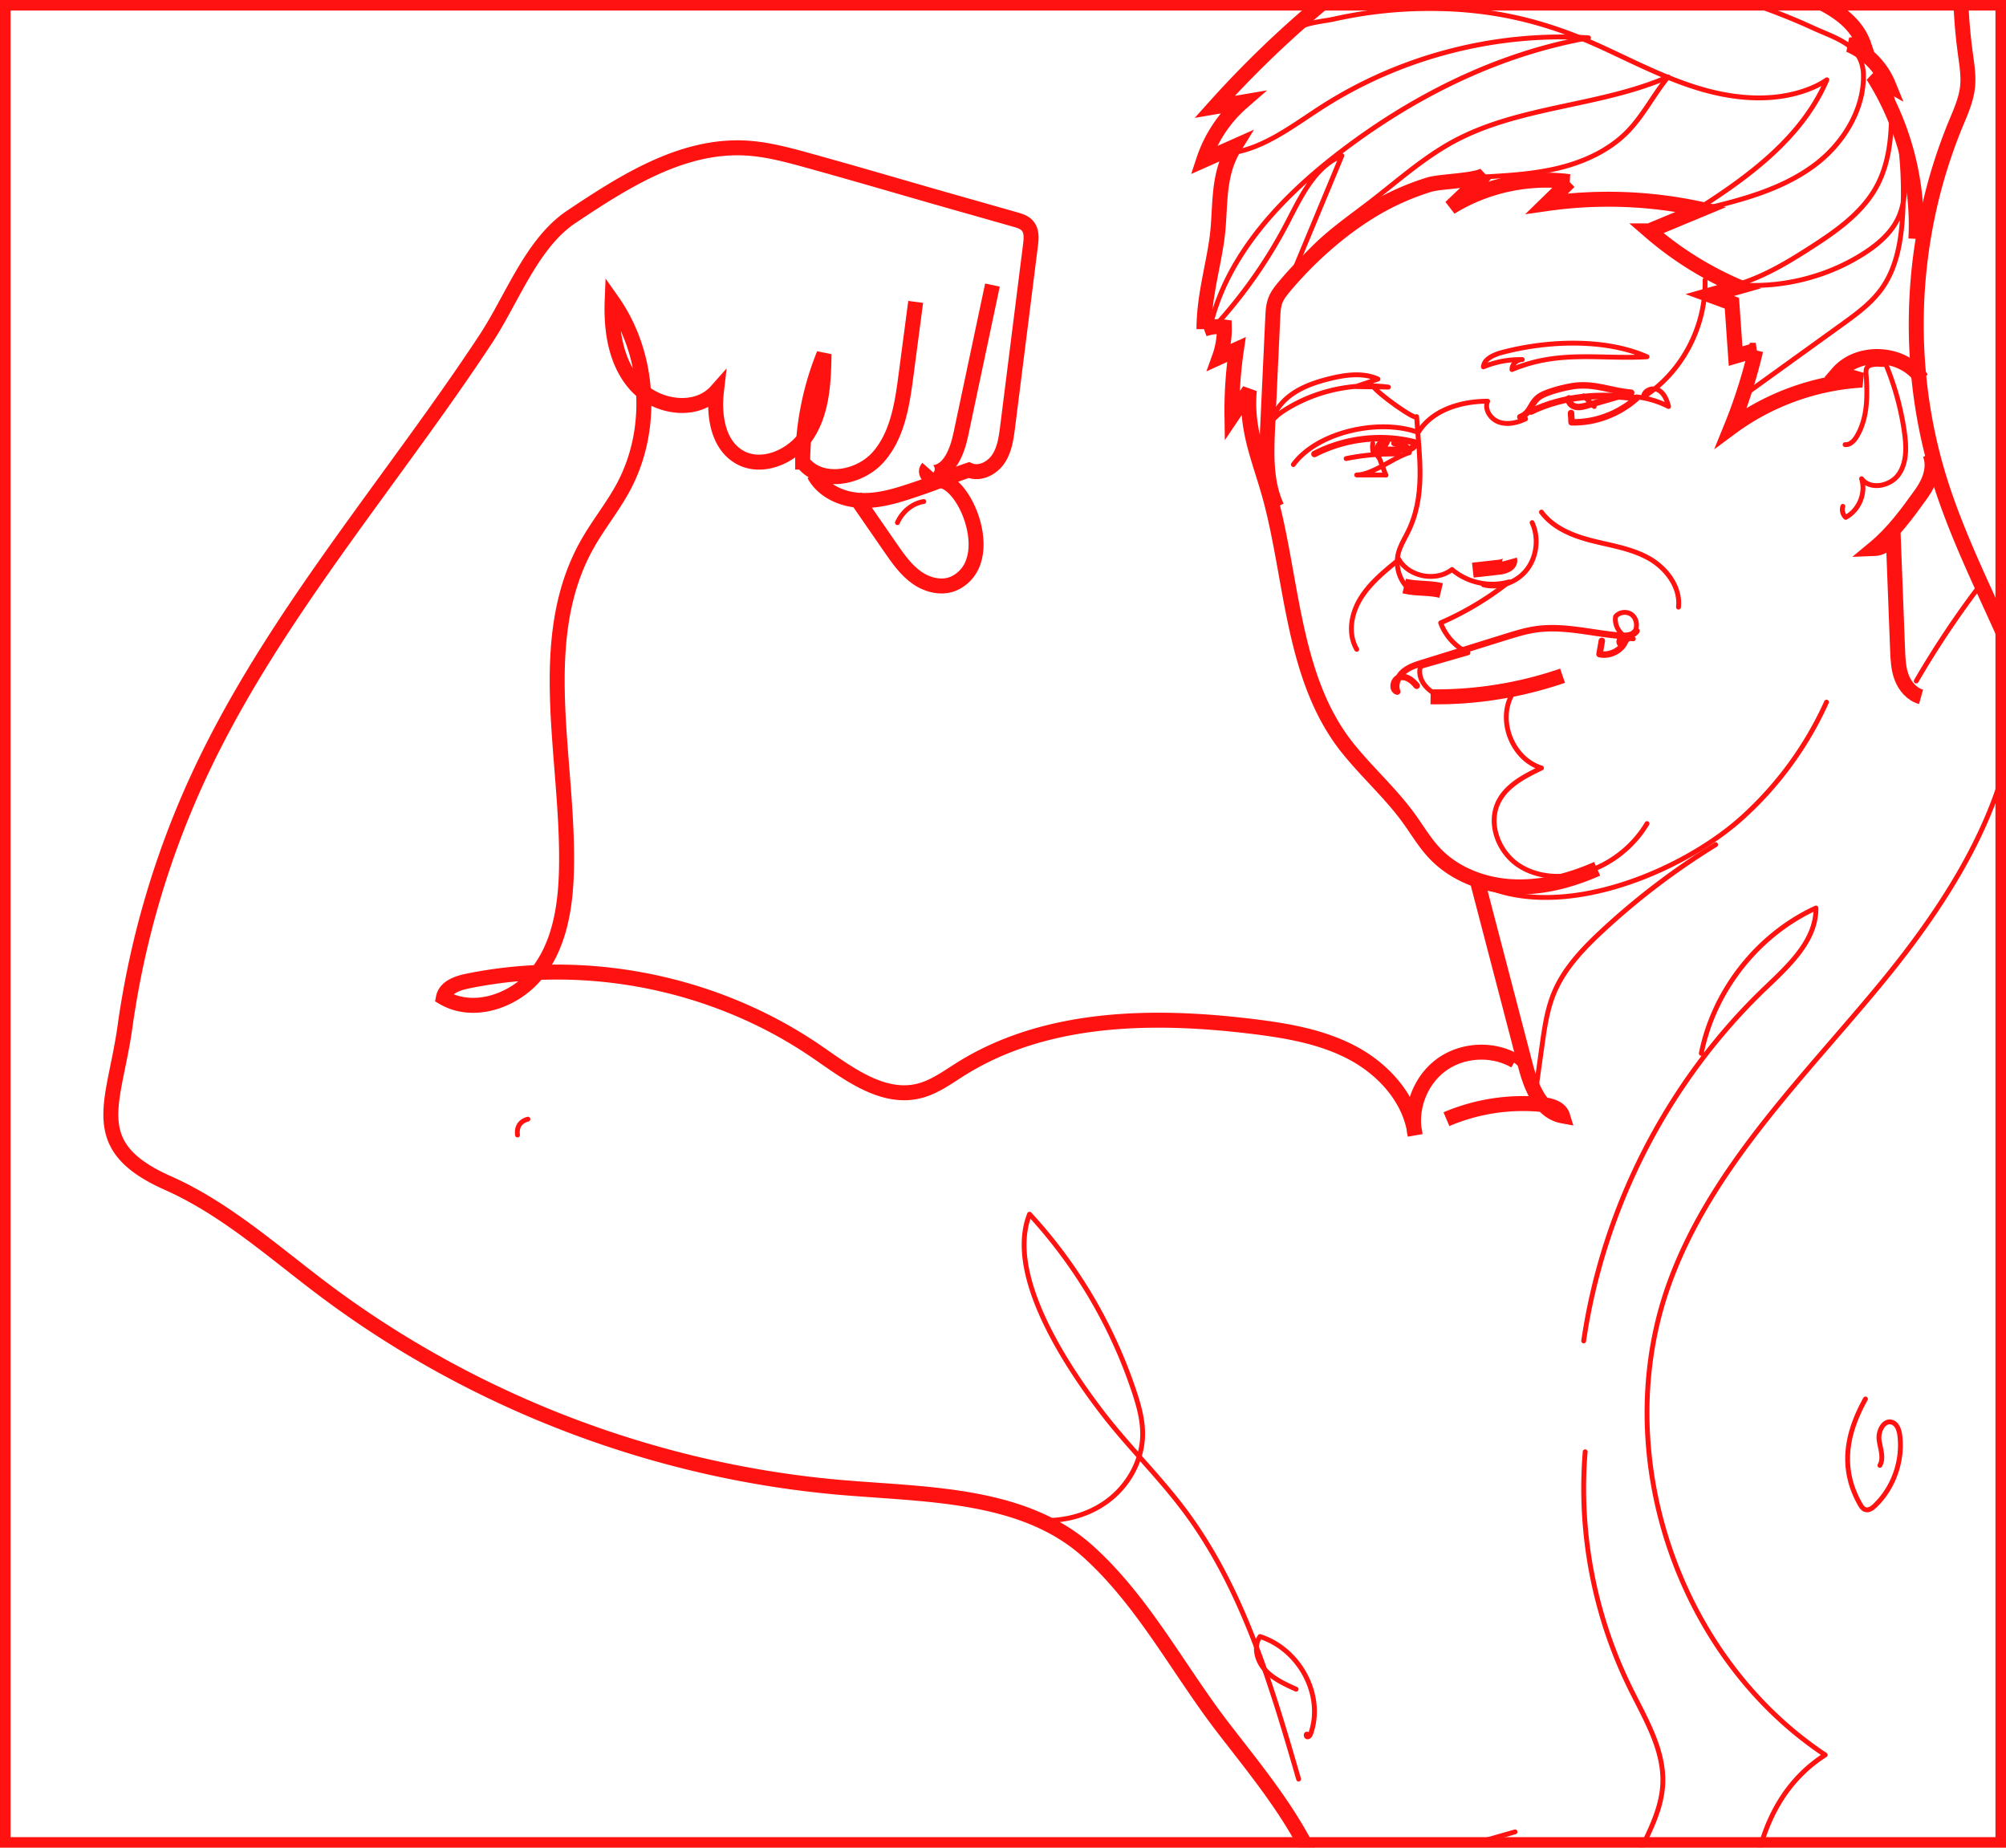 <svg width="380" height="350" xmlns="http://www.w3.org/2000/svg" xmlns:xlink="http://www.w3.org/1999/xlink"><defs><path id="a" d="M0 0h380v350H0z"/></defs><g fill="none" fill-rule="evenodd"><mask id="b" fill="#fff"><use xlink:href="#a"/></mask><path stroke="#FF120F" stroke-width="2" d="M1 1h378v348H1z"/><g mask="url(#b)" stroke="#FF120F"><path d="M264 461a124.598 124.598 0 0 1-2.455-45.848c.442-3.322 1.02-6.677.613-10.003-.628-5.115-3.536-9.76-3.992-14.89-.446-5.02 1.468-10.315-.402-14.994-.901-2.256-2.598-4.1-3.724-6.252-1.466-2.802-1.908-6.006-2.668-9.075-2.998-12.11-12.185-22.93-19.684-32.676-8.537-11.092-15.07-23.91-25.57-33.375-12.05-10.86-29.97-10.732-46.126-12.068-35.505-2.934-70.107-16.085-98.611-37.48-9.58-7.191-18.634-15.381-29.58-20.242-15.84-7.036-10.17-14.95-8.119-29.637a168.241 168.241 0 0 1 13.537-46.502c9.356-20.497 22.69-38.768 35.879-56.906 6.472-8.9 12.973-17.785 19.018-26.984 4.867-7.404 8.618-17.976 16.074-22.97 10.003-6.695 20.94-13.666 32.959-13.061 4.122.206 8.139 1.314 12.117 2.415 9.576 2.649 17.546 5.025 27.104 7.74l11.897 3.377c.874.248 1.803.53 2.39 1.226.82.971.706 2.396.548 3.656l-4.324 34.354c-.27 2.138-.571 4.365-1.773 6.152-1.203 1.79-3.602 2.97-5.566 2.085-3.663 1.243-6.052 2.28-9.716 3.521-3.416 1.159-6.92 2.331-10.526 2.239-3.606-.096-7.39-1.718-9.078-4.91" stroke-width="2.835"/><path d="M188 54l-5.99 28.284c-.67 3.161-2.08 7.017-5.272 7.265-.573.045-1.353-.502-.964-.929-1.121 1.282 1.466 2.065.353 3.345 4.597-5.282 14.157 13.597 4.852 18.422-2.274 1.179-5.137.541-7.242-.922-2.105-1.462-3.614-3.627-5.076-5.743L162 94.076" stroke-width="2.835"/><path d="M173.458 57.183c-.613 4.645-1.224 9.293-1.836 13.938-.72 5.466-1.592 11.28-5.219 15.421-3.626 4.14-11.033 5.372-14.353.983a55.403 55.403 0 0 1 4.053-20.463c-.087 5.19-.322 10.664-3.071 15.06-2.75 4.398-8.918 7.073-13.269 4.268-3.818-2.46-4.565-7.774-4.041-12.3-3.792 4.274-11.272 3.183-15.15-1.015-3.88-4.196-4.836-10.352-4.608-16.075 7.149 10.14 7.997 24.394 2.103 35.317-2.029 3.756-4.754 7.093-6.843 10.818-10.265 18.296-3.347 41.01-3.928 62.006-.186 6.735-1.324 13.791-5.466 19.091-4.14 5.303-12.028 8.114-17.83 4.733.364-1.914 2.607-2.72 4.509-3.11 22.7-4.673 47.206.298 66.323 13.452 5.845 4.021 12.336 9.035 19.219 7.356 2.92-.711 5.401-2.568 7.95-4.164 16.08-10.07 36.34-10.366 55.151-8.077 6.633.809 13.378 1.946 19.259 5.133 5.882 3.187 10.836 8.782 11.659 15.445-1.098-4.856.91-10.276 4.898-13.233 3.99-2.958 9.737-3.283 14.032-.798" stroke-width="2.835"/><path d="M195.795 287.891c4.872.534 9.982-.608 13.936-3.512 3.955-2.904 6.636-7.617 6.72-12.53.049-2.849-.733-5.643-1.635-8.345A92.764 92.764 0 0 0 195.03 230c-4.578 11.555 7.215 29.07 13.862 37.712 4.856 6.31 10.6 11.896 15.385 18.26C235.44 300.829 240.829 319.134 246 337M170 99c.95-2.128 2.883-3.676 5-4M300.285 275c-1.266 15.307 1.707 30.925 8.52 44.77 2.846 5.784 6.444 11.64 6.181 18.05-.306 7.487-5.807 13.808-7.567 21.101-2.543 10.548 2.993 21.287 3.34 32.116.308 9.595-3.455 18.797-5.852 28.107-2.397 9.31-3.24 19.883 2.242 27.856M280 349c2.333-.666 4.666-1.332 7-2M353.38 265c-3.669 6.59-4.837 13.166-1.04 19.91.242.43.537.888 1.01 1.038.662.213 1.334-.27 1.835-.753 3.493-3.367 5.288-8.422 4.707-13.247-.124-1.033-.502-2.232-1.495-2.539-1.567-.484-2.65 1.705-2.437 3.337.214 1.631.954 3.39.154 4.827" stroke-width=".917" stroke-linecap="round" stroke-linejoin="round"/><path d="M274 212a36.973 36.973 0 0 1 18.086-2.785c1.581.157 3.45.658 3.914 2.163-4.176-.766-5.994-5.578-7.055-9.65L279.882 167" stroke-width="2.835"/><path d="M322.281 199.53c2.387-11.934 10.722-22.5 21.718-27.53.06 6.16-5.11 10.877-9.543 15.116C316.03 204.72 303.691 228.678 300 254M363 129a176.317 176.317 0 0 1 12-18" stroke-width=".917" stroke-linecap="round" stroke-linejoin="round"/><path d="M389.993 159c.388-23.846-15.16-44.782-22.39-67.551-7.015-22.09-5.979-46.556 2.882-67.999.93-2.251 1.952-4.51 2.223-6.923.238-2.117-.116-4.248-.404-6.358A101.732 101.732 0 0 1 372.416-18" stroke-width="2.835"/><path d="M362.933 45.244c.553-10.804-2.329-21.757-8.132-30.896.968.551 1.935 1.104 2.903 1.656-1.363-3.331-4.08-6.086-7.394-7.502l2.75-.03c-1.69-4.974-6.942-7.709-11.84-9.63a126.012 126.012 0 0 0-32.07-7.933c-3.602-.401-7.222-.647-10.84-.891-8.165-.554-16.34-1.108-24.522-1.006-7.81.097-16.159 1.002-22.167 5.98 1.604.273 3.205.548 4.808.823A196.502 196.502 0 0 0 230.09 20.25c1.74-.296 3.479-.595 5.217-.892A24.992 24.992 0 0 0 228 30.36c1.974-.877 3.947-1.755 5.92-2.634-3.566 5.745-2.52 11.666-3.458 17.946-.838 5.61-2.388 10.822-2.388 16.68a8.034 8.034 0 0 1 3.844-.407 15.652 15.652 0 0 1-.919 5.727c1.074-.487 2.146-.976 3.22-1.465a78.598 78.598 0 0 0-.844 12.626l3.29-4.886c-.653 7.052 1.648 12.383 3.56 18.922 4.64 15.887 4.266 35.312 15.03 48.785 3.677 4.603 8.14 8.559 11.602 13.327 1.612 2.222 3.006 4.618 4.887 6.615 3.771 4.005 9.298 6.103 14.798 6.372 5.499.268 10.976-1.17 16.01-3.399" stroke-width="2.835"/><path d="M268.363 129.899c-.783-.977-1.943-1.883-3.161-1.62-1.219.263-1.71 2.345-.52 2.721-.53-1.277.104-2.802 1.14-3.712 1.037-.908 2.391-1.34 3.705-1.747l15.65-4.867c1.911-.593 3.83-1.19 5.81-1.47 5.242-.745 10.513.753 15.787 1.204 1.163.1 2.533.058 3.226-.89l-2.92 2.476c-.39-.143-.341-.844.065-.93M249 86c5.8-2.983 12.593-3.78 18.878-2.216.519.742-.733 1.425-1.61 1.425h-4.886a4.12 4.12 0 0 0 1.298-1.529M288 79c2.027-.76 1.89-2.696 3.663-3.891 1.414-.955 5.348-1.918 7.081-2.061 3.794-.314 6.462 1.017 10.256 1.339l-8.272 2.388c-.741.213-1.524.429-2.277.261-.752-.166-1.43-.87-1.234-1.572" stroke-width="1.225" stroke-linecap="round" stroke-linejoin="round"/><path d="M241.866 96c-2.162-4.692-1.964-10.078-1.724-15.236.322-6.882.641-13.765.962-20.647.052-1.096.108-2.212.501-3.235.411-1.064 1.16-1.957 1.896-2.828 4.57-5.41 10.43-10.636 16.54-14.305a48.507 48.507 0 0 1 10.75-4.788c2.098-.643 9.287-.71 10.606-1.961-2.205 2.09-4.41 4.184-6.614 6.277 6.64-4.128 14.732-5.88 22.49-4.87a7054.832 7054.832 0 0 1-4.267 4.163 82.482 82.482 0 0 1 29.282 1.074c-3.283 1.363-6.563 2.728-9.844 4.09a64.71 64.71 0 0 0 16.924 10.606c-1.832.518-3.663 1.033-5.493 1.55l4.2 1.543.701 10.022 3.817-1.103a99.197 99.197 0 0 1-4.663 14.623c7.158-5.3 15.89-8.462 24.79-8.974l-4.567-1.307c4.008-4.621 12.48-4.068 15.847 1.036M266 111c2.459.597 4.541.266 7 .863M279 108l5.038-.565c.932-.105 2.165-.587 1.934-1.435M296 128a73.839 73.839 0 0 1-25 3.993" stroke-width="2.835"/><path d="M286.421 70c-.044-.965.893-1.874 1.946-1.888A18.392 18.392 0 0 0 281 69.493c.128-1.501 1.954-2.306 3.53-2.726 8.406-2.245 19.467-2.735 27.47.818-9.127.501-16.642-1.32-25.579 2.415zM240.622 82.776c-.409-2.84 1.14-5.7 3.388-7.547 2.247-1.848 5.107-2.828 7.958-3.525 2.99-.732 6.266-1.165 9.064.1l-4.223 1.429c2.065.029 4.127.06 6.191.09-6.718-.85-13.726.678-19.436 4.236-1.456.907-2.914 2.058-3.386 3.68-.29 1.004-.167 2.073-.04 3.111l.689 5.65M281 110.77c2.962.758 6.298-.4 8.221-2.852 1.923-2.453 2.331-6.072 1.008-8.918" stroke-width=".917" stroke-linecap="round" stroke-linejoin="round"/><path d="M260 73c.69 1.404 8.409 6.844 8.35 5.921.49 7.67 1.844 15.172-1.85 22.263-.62 1.192-1.311 2.369-1.63 3.684-.515 2.127.054 4.505 1.467 6.132" stroke-width=".917" stroke-linecap="round" stroke-linejoin="round"/><path d="M245 88c4.604-6.264 16.36-8.768 23.659-6.084 2.688-4.343 8.178-5.907 13.144-5.916-.671 1.542.544 3.398 2.176 3.958 1.633.563 3.464.12 5.021-.616M265 106c1.966 3.296 7.013 4.24 10.053 1.882 2.907 2.49 7.106 3.4 10.795 2.339a58.44 58.44 0 0 1-12.938 7.761c.902 2.456 2.8 4.537 5.172 5.675-3.002.862-6.005 1.727-9.007 2.59-.93 3.449 3.211 6.31 6.807 6.337 3.596.027 7.098-1.514 10.685-1.27-3.028 4.982-.156 12.448 5.444 14.162-3.155 1.514-6.52 3.236-8.113 6.334-2.12 4.124-.083 9.558 3.803 12.116 3.888 2.558 9.065 2.577 13.45 1 4.504-1.617 8.408-4.827 10.849-8.918" stroke-width=".917" stroke-linecap="round" stroke-linejoin="round"/><path d="M346 133a66.17 66.17 0 0 1-16.015 21.923c-12.63 11.367-39.917 22.273-54.985 8.945M309.416 120.05c.828-.934.766-2.592-.124-3.456-.892-.863-2.45-.773-3.247.189-.349 2.072 1.383 4.244 3.359 4.217M317.96 115c.408-3.846-2.337-7.412-5.62-9.252-3.284-1.84-7.069-2.391-10.694-3.309-3.627-.917-7.364-2.378-9.646-5.439M257.011 123c-1.72-2.951-1.085-6.695.7-9.612 1.784-2.917 4.562-5.182 7.289-7.388" stroke-width=".917" stroke-linecap="round" stroke-linejoin="round"/><path d="M363.909 132c-1.758-.487-3.044-2.016-3.673-3.675-.627-1.662-.702-3.464-.772-5.232l-.85-22.154c-.332 1.62-1.909 2.919-3.614 2.978 3.6-2.977 6.303-6.675 9.017-10.472 1.553-2.172 2.592-4.991 1.583-7.445" stroke-width="2.835"/><path d="M349.096 95.918c-.24.718-.02 1.565.539 2.082 2.541-1.362 3.87-4.597 3.007-7.32 1.635 2.2 5.47 1.418 7.036-.83 1.565-2.245 1.464-5.212 1.088-7.914a52.492 52.492 0 0 0-3.532-12.92c-.812.088-1.3-.076-2.111.01-.517.055-1.096.142-1.406.554-.273.359-.25.849-.22 1.297.285 4.02.316 8.298-1.755 11.772-.488.82-1.26 1.66-2.22 1.574M310 75.175c2.107.237 4.172.858 6.074 1.825-.306-1.227-.837-2.518-1.917-3.112-1.08-.596-2.764.013-2.816 1.28 7.262-4.582 11.873-13.354 11.651-22.168M262.555 89.973H257c3.027-.036 7.06-3.376 9.963-4.214.118-.3-.067-.625-.262-.88-.945-1.245-2.548-2.17-4.082-1.795-1.534.373-2.495 2.472-1.409 3.6-.057-.39 1.403 3.68 1.345 3.29z" stroke-width=".917" stroke-linecap="round" stroke-linejoin="round"/><path d="M297.61 78.236c.031.586.064 1.172.094 1.759 4.435.11 8.889-1.542 12.296-4.556-6.796-.936-13.773-.501-20 2.53M303.436 121.394c-.144.838-.291 1.675-.436 2.515 2.144.47 4.563-.935 5-2.909" stroke-width="1.225" stroke-linecap="round" stroke-linejoin="round"/><path d="M325 160a137.163 137.163 0 0 0-21.45 16.297c-3.675 3.409-7.244 7.144-9.17 11.779-1.313 3.16-1.796 6.596-2.27 9.987-.463 3.312-.924 6.625-1.388 9.937-.062-2.784-1.48-5.505-3.722-7.148M381.8 125c1.998 22.901-11.335 44.25-26.032 61.968-14.696 17.72-31.71 34.485-39.55 56.104-11.527 31.783 1.31 70.621 29.537 89.356-15.591 9.922-16.275 32.586-11.04 50.266 5.231 17.682 14.649 34.937 13.104 53.306l3.003-10.384M331.544 74c5.769-4.16 11.537-8.32 17.308-12.479 2.764-1.992 5.575-4.033 7.558-6.778 2.839-3.927 3.69-8.898 3.995-13.704A74.444 74.444 0 0 0 358.257 18c.179 5.97.062 12.23-2.85 17.476-2.745 4.939-7.62 8.343-12.42 11.426-4.398 2.826-8.943 5.567-13.987 7.034 8.306.698 16.83-1.368 23.844-5.783 2.787-1.752 5.42-3.968 6.775-6.928.864-1.89 1.161-3.98 1.294-6.046a41.982 41.982 0 0 0-1.219-13.085M343.957 31.111c-6.586 5.01-14.91 7.01-22.969 8.889 10.122-6.377 20.373-13.879 25.075-24.881-1.205.831-2.54 1.46-3.916 1.954-6.364 2.282-13.456 1.681-19.942-.222-6.486-1.905-12.527-5.042-18.668-7.872-9.353-4.31-18.328-6.768-28.66-7.27a83.638 83.638 0 0 0-15.16.647 83.582 83.582 0 0 0-7.198 1.295c-1.504.34-5.436.664-6.519 1.76 2.368-2.4 4.626-5.374 7.462-7.134 2.985-1.852 6.867-2.86 10.258-3.634 6.819-1.553 13.874-1.751 20.867-1.602 13.377.287 26.784 1.864 39.717 5.365 6.517 1.763 12.905 4.016 19.043 6.836 4.625 2.123 9.59 3.28 9.652 9.068.07 6.588-3.924 12.908-9.042 16.801z" stroke-width=".917" stroke-linecap="round" stroke-linejoin="round"/><path d="M231.673 29.137c6.957-.371 12.808-5.048 18.677-8.825 14.911-9.594 32.898-14.272 50.569-13.148-17.411 3.075-33.673 11.295-47.671 22.147C242.088 37.962 231.802 49.118 229 63a91.642 91.642 0 0 0 14.832-20.753c2.592-4.974 5.184-10.64 10.36-12.76-3.174 7.629-6.347 15.258-9.519 22.888 3.387-5.913 9.313-9.795 14.705-13.94 5.25-4.032 10.21-8.528 16.03-11.666 12.484-6.728 27.594-6.555 40.592-12.206-2.73 3.322-4.674 7.277-7.676 10.353-3.466 3.55-8.148 5.705-12.955 6.89-4.806 1.182-9.781 1.461-14.723 1.736M245.525 319.976c-2.154-.966-4.378-1.982-5.92-3.708-1.543-1.723-2.213-4.366-.922-6.268 7.572 2.437 12.145 11.168 9.616 18.363-.1.292-.285.63-.608.637-.321.01-.34-.618-.04-.506M260.048 84a4.266 4.266 0 0 0 .174 2M264 84a3.894 3.894 0 0 0 2 .398M300 75l2 2M255 86.866a42.488 42.488 0 0 1 10-.841M98.035 215c-.207-1.543.5-2.61 1.965-3" stroke-width=".917" stroke-linecap="round" stroke-linejoin="round"/></g></g></svg>